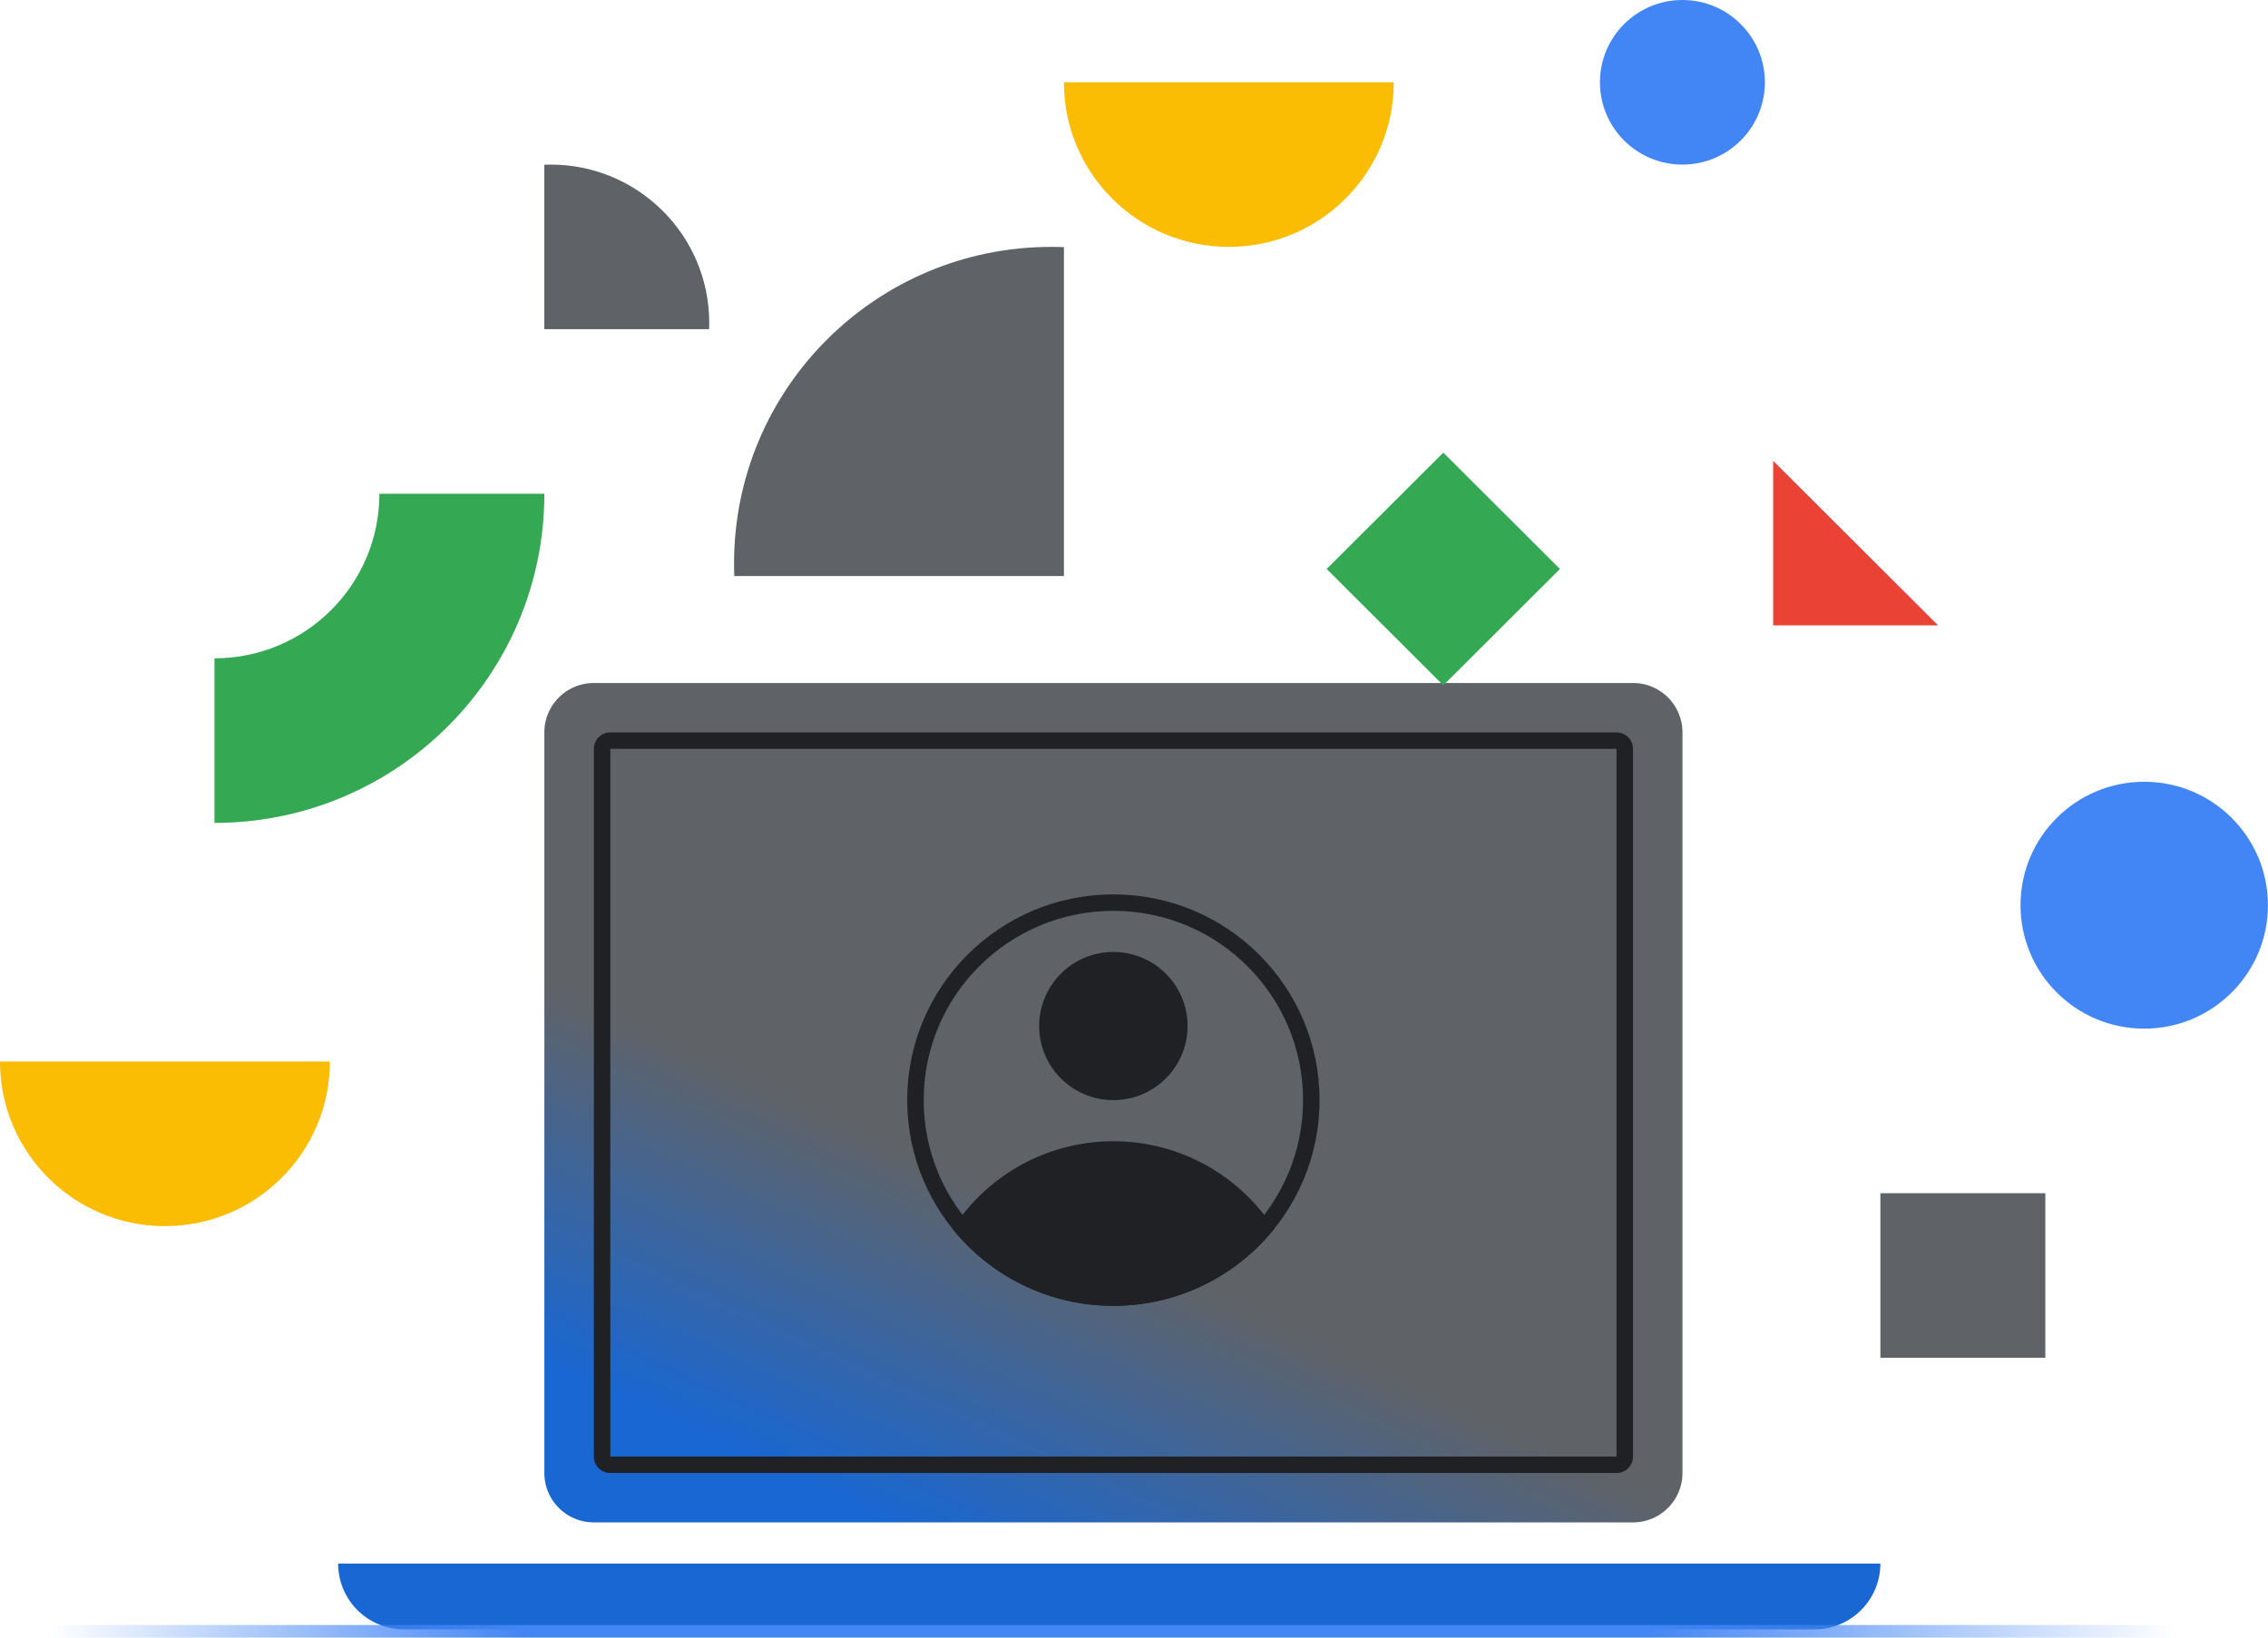 <svg xmlns="http://www.w3.org/2000/svg" width="180" height="130" fill="none" viewBox="0 0 180 130"><g clip-path="url(#a)"><path fill="#34A853" fill-rule="evenodd" d="M30.112 39.195h13.091c0 14.432-11.722 26.131-26.182 26.131V52.261c7.23 0 13.091-5.85 13.091-13.066Z" clip-rule="evenodd"/><path fill="#1967D2" d="M26.836 124.121h122.4a5.226 5.226 0 0 1-5.226 5.226H32.062a5.226 5.226 0 0 1-5.226-5.226Z"/><path fill="url(#b)" d="M43.203 58.14a3.923 3.923 0 0 1 3.927-3.92h82.473a3.923 3.923 0 0 1 3.927 3.92v58.794a3.923 3.923 0 0 1-3.927 3.92H47.13a3.924 3.924 0 0 1-3.927-3.92V58.14Z"/><path fill="#202124" fill-rule="evenodd" d="M128.294 59.447H48.439v56.181h79.855V59.447ZM48.439 58.14c-.722 0-1.309.585-1.309 1.307v56.181c0 .721.587 1.306 1.31 1.306h79.854c.723 0 1.309-.585 1.309-1.306V59.447c0-.722-.586-1.307-1.309-1.307H48.439Z" clip-rule="evenodd"/><path fill="#202124" d="M88.364 75.573a5.885 5.885 0 0 1 5.89 5.88 5.885 5.885 0 0 1-5.89 5.879 5.885 5.885 0 0 1-5.891-5.88 5.885 5.885 0 0 1 5.89-5.88Z"/><path fill="#202124" fill-rule="evenodd" d="M103.418 87.332c0 8.298-6.74 15.025-15.054 15.025-8.315 0-15.055-6.727-15.055-15.025s6.74-15.025 15.055-15.025c8.314 0 15.054 6.727 15.054 15.025Zm1.309 0c0 9.02-7.326 16.331-16.363 16.331-9.038 0-16.364-7.312-16.364-16.331C72 78.312 79.326 71 88.364 71c9.037 0 16.363 7.312 16.363 16.332Z" clip-rule="evenodd"/><path fill="#202124" fill-rule="evenodd" d="M101.121 97.56a16.343 16.343 0 0 1-12.757 6.103c-5.159 0-9.76-2.382-12.759-6.103a15.147 15.147 0 0 1 12.758-6.962 15.145 15.145 0 0 1 12.758 6.961Z" clip-rule="evenodd"/><path fill="#FBBC04" d="M97.528 19.598c-7.23 0-13.09-5.85-13.09-13.066h26.181c0 7.216-5.861 13.066-13.09 13.066Z"/><ellipse cx="9.799" cy="9.818" fill="#4285F4" rx="9.799" ry="9.818" transform="matrix(0 1 1 0 160.359 62.06)"/><path fill="#5F6368" d="M58.278 45.728c-.014-.333-.02-.668-.02-1.005 0-13.876 11.271-25.125 25.175-25.125.337 0 .673.006 1.007.02v26.11H58.278ZM43.198 13.076c.167-.006.335-.01.504-.01 6.952 0 12.587 5.625 12.587 12.563 0 .168-.003.336-.01.503H43.2V13.076Z"/><path fill="#34A853" d="m123.805 45.168-9.257-9.238-9.256 9.238 9.256 9.238z"/><path fill="#5F6368" d="M162.328 94.723h-13.091v13.065h13.091z"/><path fill="#FBBC04" d="M13.09 97.336C5.862 97.336 0 91.486 0 84.27h26.182c0 7.215-5.861 13.065-13.091 13.065Z"/><path fill="#EA4335" d="M140.727 36.582v13.065h13.09l-13.09-13.065Z"/><ellipse cx="133.525" cy="6.533" fill="#4285F4" rx="6.533" ry="6.545" transform="rotate(90 133.525 6.533)"/><path stroke="url(#c)" stroke-width="2" d="M3.93 130h169.527"/></g><defs><linearGradient id="b" x1="71.43" x2="52.454" y1="73.766" y2="114.669" gradientUnits="userSpaceOnUse"><stop offset=".354" stop-color="#5F6368"/><stop offset=".953" stop-color="#1967D2"/></linearGradient><linearGradient id="c" x1="172.674" x2="3.93" y1="130" y2="130" gradientUnits="userSpaceOnUse"><stop stop-color="#4285F4" stop-opacity="0"/><stop offset=".25" stop-color="#4285F4"/><stop offset=".776" stop-color="#4285F4"/><stop offset="1" stop-color="#4285F4" stop-opacity="0"/></linearGradient><clipPath id="a"><path fill="#fff" d="M0 0h180v130H0z"/></clipPath></defs></svg>